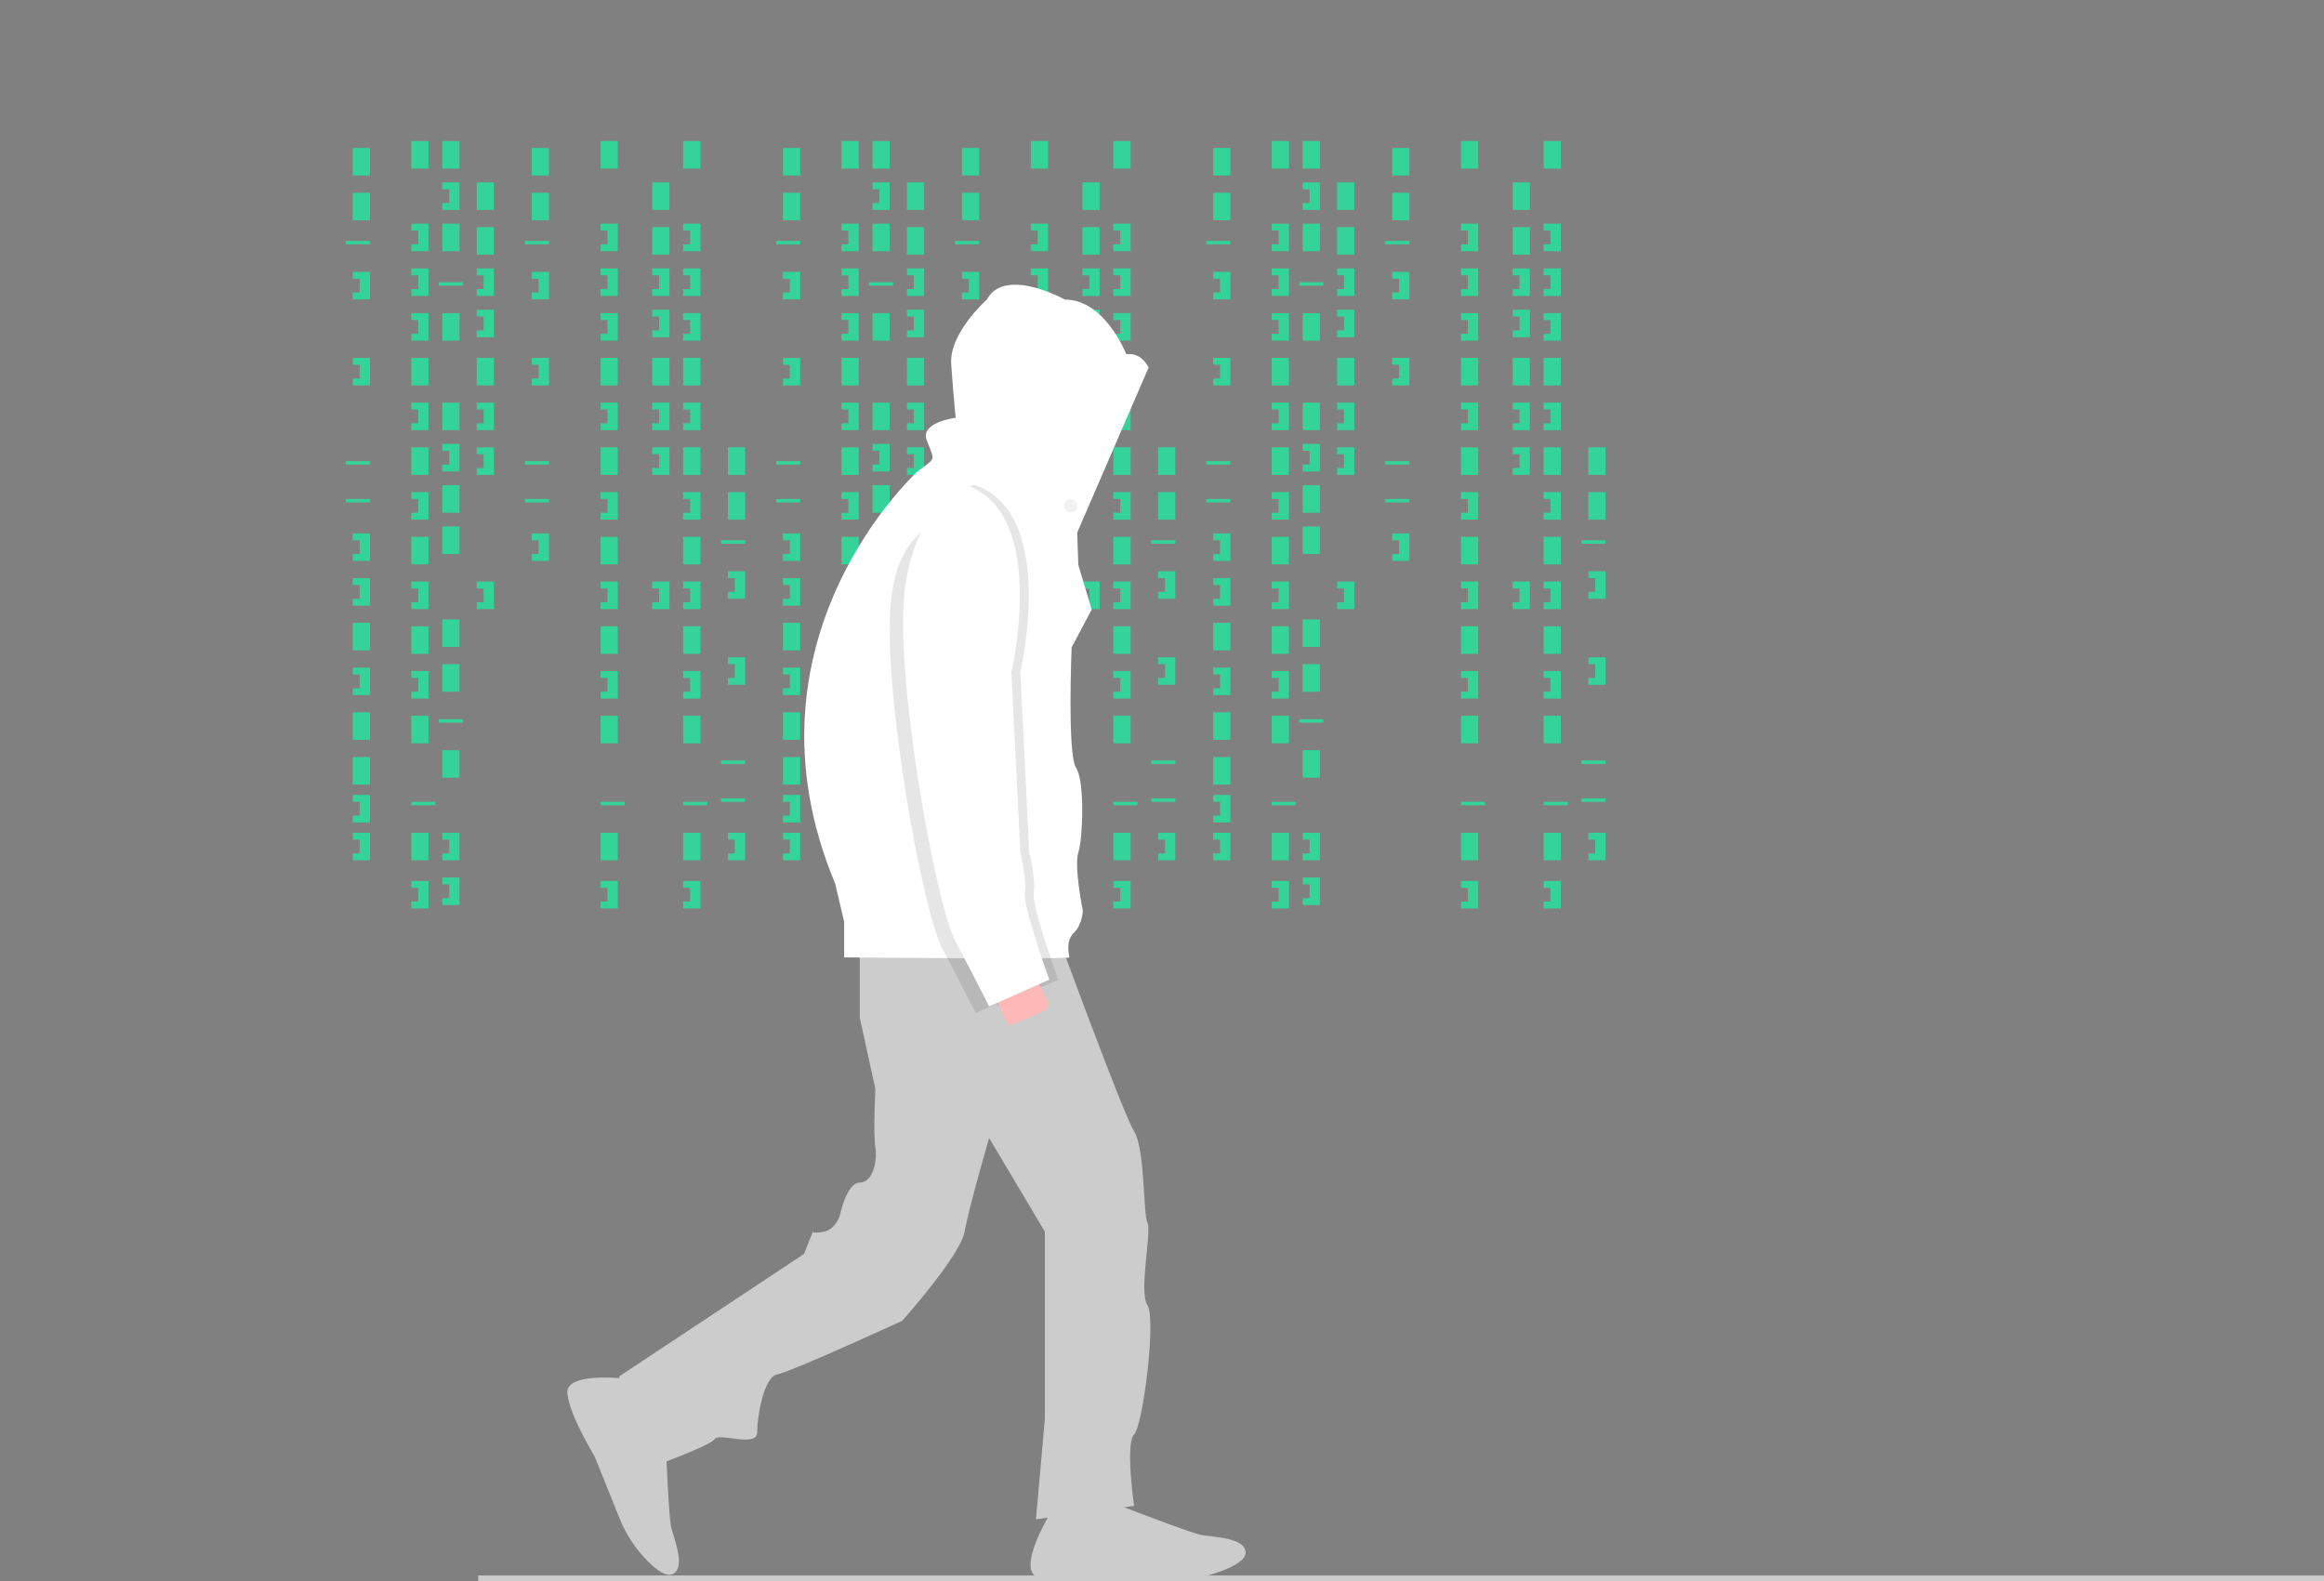 <svg xmlns="http://www.w3.org/2000/svg" data-name="Layer 1" width="1042.039" height="709.089" viewBox="0 0 1042.039 709.089"
    xmlns:xlink="http://www.w3.org/1999/xlink">
    <rect x="0" y="0" width="1042.039" height="709.089" fill="#808080" stroke="none"/>
    <title>hacker_mind</title>
    <rect width="875" height="470.679" fill="transparent"/>
    <rect x="158.179" y="66.358" width="7.716" height="12.346" fill="#34D399"/>
    <rect x="184.414" y="63.272" width="7.716" height="12.346" fill="#34D399"/>
    <rect x="198.302" y="63.272" width="7.716" height="12.346" fill="#34D399"/>
    <rect x="198.302" y="100.309" width="7.716" height="12.346" fill="#34D399"/>
    <rect x="213.735" y="81.79" width="7.716" height="12.346" fill="#34D399"/>
    <rect x="213.735" y="101.852" width="7.716" height="12.346" fill="#34D399"/>
    <rect x="198.302" y="140.432" width="7.716" height="12.346" fill="#34D399"/>
    <rect x="213.735" y="160.494" width="7.716" height="12.346" fill="#34D399"/>
    <rect x="198.302" y="236.111" width="7.716" height="12.346" fill="#34D399"/>
    <rect x="184.414" y="160.494" width="7.716" height="12.346" fill="#34D399"/>
    <rect x="158.179" y="86.42" width="7.716" height="12.346" fill="#34D399"/>
    <rect x="158.179" y="279.321" width="7.716" height="12.346" fill="#34D399"/>
    <rect x="158.179" y="319.444" width="7.716" height="12.346" fill="#34D399"/>
    <rect x="158.179" y="339.506" width="7.716" height="12.346" fill="#34D399"/>
    <rect x="155.093" y="108.025" width="10.802" height="1.543" fill="#34D399"/>
    <rect x="196.759" y="126.543" width="10.802" height="1.543" fill="#34D399"/>
    <rect x="155.093" y="206.79" width="10.802" height="1.543" fill="#34D399"/>
    <rect x="155.093" y="223.765" width="10.802" height="1.543" fill="#34D399"/>
    <rect x="196.759" y="322.531" width="10.802" height="1.543" fill="#34D399"/>
    <rect x="184.414" y="359.568" width="10.802" height="1.543" fill="#34D399"/>
    <polygon points="158.179 121.914 158.179 125 161.265 125 161.265 131.173 158.179 131.173 158.179 134.259 165.895 134.259 165.895 121.914 158.179 121.914" fill="#34D399"/>
    <polygon points="184.414 100.309 184.414 103.395 187.5 103.395 187.5 109.568 184.414 109.568 184.414 112.654 192.13 112.654 192.13 100.309 184.414 100.309" fill="#34D399"/>
    <polygon points="213.735 120.37 213.735 123.457 216.821 123.457 216.821 129.63 213.735 129.63 213.735 132.716 221.451 132.716 221.451 120.37 213.735 120.37" fill="#34D399"/>
    <polygon points="213.735 180.556 213.735 183.642 216.821 183.642 216.821 189.815 213.735 189.815 213.735 192.901 221.451 192.901 221.451 180.556 213.735 180.556" fill="#34D399"/>
    <polygon points="213.735 200.617 213.735 203.704 216.821 203.704 216.821 209.877 213.735 209.877 213.735 212.963 221.451 212.963 221.451 200.617 213.735 200.617" fill="#34D399"/>
    <polygon points="213.735 138.889 213.735 141.975 216.821 141.975 216.821 148.148 213.735 148.148 213.735 151.235 221.451 151.235 221.451 138.889 213.735 138.889" fill="#34D399"/>
    <polygon points="198.302 81.79 198.302 84.877 201.389 84.877 201.389 91.049 198.302 91.049 198.302 94.136 206.019 94.136 206.019 81.79 198.302 81.79" fill="#34D399"/>
    <rect x="198.302" y="180.556" width="7.716" height="12.346" fill="#34D399"/>
    <rect x="198.302" y="217.593" width="7.716" height="12.346" fill="#34D399"/>
    <polygon points="198.302 199.074 198.302 202.16 201.389 202.16 201.389 208.333 198.302 208.333 198.302 211.42 206.019 211.42 206.019 199.074 198.302 199.074" fill="#34D399"/>
    <polygon points="184.414 120.37 184.414 123.457 187.5 123.457 187.5 129.63 184.414 129.63 184.414 132.716 192.13 132.716 192.13 120.37 184.414 120.37" fill="#34D399"/>
    <polygon points="184.414 140.432 184.414 143.519 187.5 143.519 187.5 149.691 184.414 149.691 184.414 152.778 192.13 152.778 192.13 140.432 184.414 140.432" fill="#34D399"/>
    <rect x="184.414" y="200.617" width="7.716" height="12.346" fill="#34D399"/>
    <polygon points="184.414 180.556 184.414 183.642 187.5 183.642 187.5 189.815 184.414 189.815 184.414 192.901 192.13 192.901 192.13 180.556 184.414 180.556" fill="#34D399"/>
    <rect x="184.414" y="240.741" width="7.716" height="12.346" fill="#34D399"/>
    <polygon points="184.414 220.679 184.414 223.765 187.5 223.765 187.5 229.938 184.414 229.938 184.414 233.025 192.13 233.025 192.13 220.679 184.414 220.679" fill="#34D399"/>
    <rect x="184.414" y="280.864" width="7.716" height="12.346" fill="#34D399"/>
    <rect x="198.302" y="277.778" width="7.716" height="12.346" fill="#34D399"/>
    <polygon points="184.414 260.802 184.414 263.889 187.5 263.889 187.5 270.062 184.414 270.062 184.414 273.148 192.13 273.148 192.13 260.802 184.414 260.802" fill="#34D399"/>
    <polygon points="213.735 260.802 213.735 263.889 216.821 263.889 216.821 270.062 213.735 270.062 213.735 273.148 221.451 273.148 221.451 260.802 213.735 260.802" fill="#34D399"/>
    <rect x="292.438" y="81.79" width="7.716" height="12.346" fill="#34D399"/>
    <rect x="292.438" y="101.852" width="7.716" height="12.346" fill="#34D399"/>
    <rect x="292.438" y="160.494" width="7.716" height="12.346" fill="#34D399"/>
    <polygon points="292.438 120.37 292.438 123.457 295.525 123.457 295.525 129.63 292.438 129.63 292.438 132.716 300.154 132.716 300.154 120.37 292.438 120.37" fill="#34D399"/>
    <polygon points="292.438 180.556 292.438 183.642 295.525 183.642 295.525 189.815 292.438 189.815 292.438 192.901 300.154 192.901 300.154 180.556 292.438 180.556" fill="#34D399"/>
    <polygon points="292.438 200.617 292.438 203.704 295.525 203.704 295.525 209.877 292.438 209.877 292.438 212.963 300.154 212.963 300.154 200.617 292.438 200.617" fill="#34D399"/>
    <polygon points="292.438 138.889 292.438 141.975 295.525 141.975 295.525 148.148 292.438 148.148 292.438 151.235 300.154 151.235 300.154 138.889 292.438 138.889" fill="#34D399"/>
    <polygon points="292.438 260.802 292.438 263.889 295.525 263.889 295.525 270.062 292.438 270.062 292.438 273.148 300.154 273.148 300.154 260.802 292.438 260.802" fill="#34D399"/>
    <rect x="184.414" y="320.988" width="7.716" height="12.346" fill="#34D399"/>
    <rect x="198.302" y="297.84" width="7.716" height="12.346" fill="#34D399"/>
    <rect x="184.414" y="373.457" width="7.716" height="12.346" fill="#34D399"/>
    <rect x="198.302" y="336.42" width="7.716" height="12.346" fill="#34D399"/>
    <polygon points="184.414 300.926 184.414 304.012 187.5 304.012 187.5 310.185 184.414 310.185 184.414 313.272 192.13 313.272 192.13 300.926 184.414 300.926" fill="#34D399"/>
    <polygon points="184.414 395.062 184.414 398.148 187.5 398.148 187.5 404.321 184.414 404.321 184.414 407.407 192.13 407.407 192.13 395.062 184.414 395.062" fill="#34D399"/>
    <rect x="269.29" y="63.272" width="7.716" height="12.346" fill="#34D399"/>
    <rect x="269.29" y="160.494" width="7.716" height="12.346" fill="#34D399"/>
    <rect x="269.29" y="359.568" width="10.802" height="1.543" fill="#34D399"/>
    <polygon points="269.29 100.309 269.29 103.395 272.377 103.395 272.377 109.568 269.29 109.568 269.29 112.654 277.006 112.654 277.006 100.309 269.29 100.309" fill="#34D399"/>
    <polygon points="269.29 120.37 269.29 123.457 272.377 123.457 272.377 129.63 269.29 129.63 269.29 132.716 277.006 132.716 277.006 120.37 269.29 120.37" fill="#34D399"/>
    <polygon points="269.29 140.432 269.29 143.519 272.377 143.519 272.377 149.691 269.29 149.691 269.29 152.778 277.006 152.778 277.006 140.432 269.29 140.432" fill="#34D399"/>
    <rect x="269.29" y="200.617" width="7.716" height="12.346" fill="#34D399"/>
    <polygon points="269.29 180.556 269.29 183.642 272.377 183.642 272.377 189.815 269.29 189.815 269.29 192.901 277.006 192.901 277.006 180.556 269.29 180.556" fill="#34D399"/>
    <rect x="269.29" y="240.741" width="7.716" height="12.346" fill="#34D399"/>
    <polygon points="269.29 220.679 269.29 223.765 272.377 223.765 272.377 229.938 269.29 229.938 269.29 233.025 277.006 233.025 277.006 220.679 269.29 220.679" fill="#34D399"/>
    <rect x="269.29" y="280.864" width="7.716" height="12.346" fill="#34D399"/>
    <polygon points="269.29 260.802 269.29 263.889 272.377 263.889 272.377 270.062 269.29 270.062 269.29 273.148 277.006 273.148 277.006 260.802 269.29 260.802" fill="#34D399"/>
    <rect x="269.29" y="320.988" width="7.716" height="12.346" fill="#34D399"/>
    <rect x="269.29" y="373.457" width="7.716" height="12.346" fill="#34D399"/>
    <polygon points="269.29 300.926 269.29 304.012 272.377 304.012 272.377 310.185 269.29 310.185 269.29 313.272 277.006 313.272 277.006 300.926 269.29 300.926" fill="#34D399"/>
    <polygon points="269.29 395.062 269.29 398.148 272.377 398.148 272.377 404.321 269.29 404.321 269.29 407.407 277.006 407.407 277.006 395.062 269.29 395.062" fill="#34D399"/>
    <rect x="306.327" y="63.272" width="7.716" height="12.346" fill="#34D399"/>
    <rect x="306.327" y="160.494" width="7.716" height="12.346" fill="#34D399"/>
    <rect x="306.327" y="359.568" width="10.802" height="1.543" fill="#34D399"/>
    <polygon points="306.327 100.309 306.327 103.395 309.414 103.395 309.414 109.568 306.327 109.568 306.327 112.654 314.043 112.654 314.043 100.309 306.327 100.309" fill="#34D399"/>
    <polygon points="306.327 120.37 306.327 123.457 309.414 123.457 309.414 129.63 306.327 129.63 306.327 132.716 314.043 132.716 314.043 120.37 306.327 120.37" fill="#34D399"/>
    <polygon points="306.327 140.432 306.327 143.519 309.414 143.519 309.414 149.691 306.327 149.691 306.327 152.778 314.043 152.778 314.043 140.432 306.327 140.432" fill="#34D399"/>
    <rect x="306.327" y="200.617" width="7.716" height="12.346" fill="#34D399"/>
    <polygon points="306.327 180.556 306.327 183.642 309.414 183.642 309.414 189.815 306.327 189.815 306.327 192.901 314.043 192.901 314.043 180.556 306.327 180.556" fill="#34D399"/>
    <rect x="306.327" y="240.741" width="7.716" height="12.346" fill="#34D399"/>
    <polygon points="306.327 220.679 306.327 223.765 309.414 223.765 309.414 229.938 306.327 229.938 306.327 233.025 314.043 233.025 314.043 220.679 306.327 220.679" fill="#34D399"/>
    <rect x="306.327" y="280.864" width="7.716" height="12.346" fill="#34D399"/>
    <polygon points="306.327 260.802 306.327 263.889 309.414 263.889 309.414 270.062 306.327 270.062 306.327 273.148 314.043 273.148 314.043 260.802 306.327 260.802" fill="#34D399"/>
    <rect x="306.327" y="320.988" width="7.716" height="12.346" fill="#34D399"/>
    <rect x="306.327" y="373.457" width="7.716" height="12.346" fill="#34D399"/>
    <polygon points="306.327 300.926 306.327 304.012 309.414 304.012 309.414 310.185 306.327 310.185 306.327 313.272 314.043 313.272 314.043 300.926 306.327 300.926" fill="#34D399"/>
    <polygon points="306.327 395.062 306.327 398.148 309.414 398.148 309.414 404.321 306.327 404.321 306.327 407.407 314.043 407.407 314.043 395.062 306.327 395.062" fill="#34D399"/>
    <polygon points="198.302 373.457 198.302 376.543 201.389 376.543 201.389 382.716 198.302 382.716 198.302 385.802 206.019 385.802 206.019 373.457 198.302 373.457" fill="#34D399"/>
    <polygon points="198.302 393.519 198.302 396.605 201.389 396.605 201.389 402.778 198.302 402.778 198.302 405.864 206.019 405.864 206.019 393.519 198.302 393.519" fill="#34D399"/>
    <polygon points="158.179 160.494 158.179 163.58 161.265 163.58 161.265 169.753 158.179 169.753 158.179 172.84 165.895 172.84 165.895 160.494 158.179 160.494" fill="#34D399"/>
    <polygon points="158.179 239.198 158.179 242.284 161.265 242.284 161.265 248.457 158.179 248.457 158.179 251.543 165.895 251.543 165.895 239.198 158.179 239.198" fill="#34D399"/>
    <polygon points="158.179 259.259 158.179 262.346 161.265 262.346 161.265 268.519 158.179 268.519 158.179 271.605 165.895 271.605 165.895 259.259 158.179 259.259" fill="#34D399"/>
    <polygon points="158.179 299.383 158.179 302.469 161.265 302.469 161.265 308.642 158.179 308.642 158.179 311.728 165.895 311.728 165.895 299.383 158.179 299.383" fill="#34D399"/>
    <polygon points="158.179 356.481 158.179 359.568 161.265 359.568 161.265 365.741 158.179 365.741 158.179 368.827 165.895 368.827 165.895 356.481 158.179 356.481" fill="#34D399"/>
    <polygon points="158.179 373.457 158.179 376.543 161.265 376.543 161.265 382.716 158.179 382.716 158.179 385.802 165.895 385.802 165.895 373.457 158.179 373.457" fill="#34D399"/>
    <rect x="238.426" y="66.358" width="7.716" height="12.346" fill="#34D399"/>
    <rect x="238.426" y="86.42" width="7.716" height="12.346" fill="#34D399"/>
    <rect x="235.34" y="108.025" width="10.802" height="1.543" fill="#34D399"/>
    <rect x="235.34" y="206.79" width="10.802" height="1.543" fill="#34D399"/>
    <rect x="235.34" y="223.765" width="10.802" height="1.543" fill="#34D399"/>
    <polygon points="238.426 121.914 238.426 125 241.512 125 241.512 131.173 238.426 131.173 238.426 134.259 246.142 134.259 246.142 121.914 238.426 121.914" fill="#34D399"/>
    <polygon points="238.426 160.494 238.426 163.58 241.512 163.58 241.512 169.753 238.426 169.753 238.426 172.84 246.142 172.84 246.142 160.494 238.426 160.494" fill="#34D399"/>
    <polygon points="238.426 239.198 238.426 242.284 241.512 242.284 241.512 248.457 238.426 248.457 238.426 251.543 246.142 251.543 246.142 239.198 238.426 239.198" fill="#34D399"/>
    <rect x="326.389" y="200.617" width="7.716" height="12.346" fill="#34D399"/>
    <rect x="326.389" y="220.679" width="7.716" height="12.346" fill="#34D399"/>
    <rect x="323.302" y="242.284" width="10.802" height="1.543" fill="#34D399"/>
    <rect x="323.302" y="341.049" width="10.802" height="1.543" fill="#34D399"/>
    <rect x="323.302" y="358.025" width="10.802" height="1.543" fill="#34D399"/>
    <polygon points="326.389 256.173 326.389 259.259 329.475 259.259 329.475 265.432 326.389 265.432 326.389 268.519 334.105 268.519 334.105 256.173 326.389 256.173" fill="#34D399"/>
    <polygon points="326.389 294.753 326.389 297.84 329.475 297.84 329.475 304.012 326.389 304.012 326.389 307.099 334.105 307.099 334.105 294.753 326.389 294.753" fill="#34D399"/>
    <polygon points="326.389 373.457 326.389 376.543 329.475 376.543 329.475 382.716 326.389 382.716 326.389 385.802 334.105 385.802 334.105 373.457 326.389 373.457" fill="#34D399"/>
    <rect x="351.08" y="66.358" width="7.716" height="12.346" fill="#34D399"/>
    <rect x="377.315" y="63.272" width="7.716" height="12.346" fill="#34D399"/>
    <rect x="391.204" y="63.272" width="7.716" height="12.346" fill="#34D399"/>
    <rect x="391.204" y="100.309" width="7.716" height="12.346" fill="#34D399"/>
    <rect x="406.636" y="81.79" width="7.716" height="12.346" fill="#34D399"/>
    <rect x="406.636" y="101.852" width="7.716" height="12.346" fill="#34D399"/>
    <rect x="391.204" y="140.432" width="7.716" height="12.346" fill="#34D399"/>
    <rect x="406.636" y="160.494" width="7.716" height="12.346" fill="#34D399"/>
    <rect x="391.204" y="236.111" width="7.716" height="12.346" fill="#34D399"/>
    <rect x="377.315" y="160.494" width="7.716" height="12.346" fill="#34D399"/>
    <rect x="351.08" y="86.42" width="7.716" height="12.346" fill="#34D399"/>
    <rect x="351.08" y="279.321" width="7.716" height="12.346" fill="#34D399"/>
    <rect x="351.08" y="319.444" width="7.716" height="12.346" fill="#34D399"/>
    <rect x="351.08" y="339.506" width="7.716" height="12.346" fill="#34D399"/>
    <rect x="347.994" y="108.025" width="10.802" height="1.543" fill="#34D399"/>
    <rect x="389.66" y="126.543" width="10.802" height="1.543" fill="#34D399"/>
    <rect x="347.994" y="206.79" width="10.802" height="1.543" fill="#34D399"/>
    <rect x="347.994" y="223.765" width="10.802" height="1.543" fill="#34D399"/>
    <rect x="389.66" y="322.531" width="10.802" height="1.543" fill="#34D399"/>
    <rect x="377.315" y="359.568" width="10.802" height="1.543" fill="#34D399"/>
    <polygon points="351.08 121.914 351.08 125 354.167 125 354.167 131.173 351.08 131.173 351.08 134.259 358.796 134.259 358.796 121.914 351.08 121.914" fill="#34D399"/>
    <polygon points="377.315 100.309 377.315 103.395 380.401 103.395 380.401 109.568 377.315 109.568 377.315 112.654 385.031 112.654 385.031 100.309 377.315 100.309" fill="#34D399"/>
    <polygon points="406.636 120.37 406.636 123.457 409.722 123.457 409.722 129.63 406.636 129.63 406.636 132.716 414.352 132.716 414.352 120.37 406.636 120.37" fill="#34D399"/>
    <polygon points="406.636 180.556 406.636 183.642 409.722 183.642 409.722 189.815 406.636 189.815 406.636 192.901 414.352 192.901 414.352 180.556 406.636 180.556" fill="#34D399"/>
    <polygon points="406.636 200.617 406.636 203.704 409.722 203.704 409.722 209.877 406.636 209.877 406.636 212.963 414.352 212.963 414.352 200.617 406.636 200.617" fill="#34D399"/>
    <polygon points="406.636 138.889 406.636 141.975 409.722 141.975 409.722 148.148 406.636 148.148 406.636 151.235 414.352 151.235 414.352 138.889 406.636 138.889" fill="#34D399"/>
    <polygon points="391.204 81.79 391.204 84.877 394.29 84.877 394.29 91.049 391.204 91.049 391.204 94.136 398.92 94.136 398.92 81.79 391.204 81.79" fill="#34D399"/>
    <rect x="391.204" y="180.556" width="7.716" height="12.346" fill="#34D399"/>
    <rect x="391.204" y="217.593" width="7.716" height="12.346" fill="#34D399"/>
    <polygon points="391.204 199.074 391.204 202.16 394.29 202.16 394.29 208.333 391.204 208.333 391.204 211.42 398.92 211.42 398.92 199.074 391.204 199.074" fill="#34D399"/>
    <polygon points="377.315 120.37 377.315 123.457 380.401 123.457 380.401 129.63 377.315 129.63 377.315 132.716 385.031 132.716 385.031 120.37 377.315 120.37" fill="#34D399"/>
    <polygon points="377.315 140.432 377.315 143.519 380.401 143.519 380.401 149.691 377.315 149.691 377.315 152.778 385.031 152.778 385.031 140.432 377.315 140.432" fill="#34D399"/>
    <rect x="377.315" y="200.617" width="7.716" height="12.346" fill="#34D399"/>
    <polygon points="377.315 180.556 377.315 183.642 380.401 183.642 380.401 189.815 377.315 189.815 377.315 192.901 385.031 192.901 385.031 180.556 377.315 180.556" fill="#34D399"/>
    <rect x="377.315" y="240.741" width="7.716" height="12.346" fill="#34D399"/>
    <polygon points="377.315 220.679 377.315 223.765 380.401 223.765 380.401 229.938 377.315 229.938 377.315 233.025 385.031 233.025 385.031 220.679 377.315 220.679" fill="#34D399"/>
    <rect x="377.315" y="280.864" width="7.716" height="12.346" fill="#34D399"/>
    <rect x="391.204" y="277.778" width="7.716" height="12.346" fill="#34D399"/>
    <polygon points="377.315 260.802 377.315 263.889 380.401 263.889 380.401 270.062 377.315 270.062 377.315 273.148 385.031 273.148 385.031 260.802 377.315 260.802" fill="#34D399"/>
    <polygon points="406.636 260.802 406.636 263.889 409.722 263.889 409.722 270.062 406.636 270.062 406.636 273.148 414.352 273.148 414.352 260.802 406.636 260.802" fill="#34D399"/>
    <rect x="485.34" y="81.79" width="7.716" height="12.346" fill="#34D399"/>
    <rect x="485.34" y="101.852" width="7.716" height="12.346" fill="#34D399"/>
    <rect x="485.34" y="160.494" width="7.716" height="12.346" fill="#34D399"/>
    <polygon points="485.34 120.37 485.34 123.457 488.426 123.457 488.426 129.63 485.34 129.63 485.34 132.716 493.056 132.716 493.056 120.37 485.34 120.37" fill="#34D399"/>
    <polygon points="485.34 180.556 485.34 183.642 488.426 183.642 488.426 189.815 485.34 189.815 485.34 192.901 493.056 192.901 493.056 180.556 485.34 180.556" fill="#34D399"/>
    <polygon points="485.34 200.617 485.34 203.704 488.426 203.704 488.426 209.877 485.34 209.877 485.34 212.963 493.056 212.963 493.056 200.617 485.34 200.617" fill="#34D399"/>
    <polygon points="485.34 138.889 485.34 141.975 488.426 141.975 488.426 148.148 485.34 148.148 485.34 151.235 493.056 151.235 493.056 138.889 485.34 138.889" fill="#34D399"/>
    <polygon points="485.34 260.802 485.34 263.889 488.426 263.889 488.426 270.062 485.34 270.062 485.34 273.148 493.056 273.148 493.056 260.802 485.34 260.802" fill="#34D399"/>
    <rect x="377.315" y="320.988" width="7.716" height="12.346" fill="#34D399"/>
    <rect x="391.204" y="297.84" width="7.716" height="12.346" fill="#34D399"/>
    <rect x="377.315" y="373.457" width="7.716" height="12.346" fill="#34D399"/>
    <rect x="391.204" y="336.42" width="7.716" height="12.346" fill="#34D399"/>
    <polygon points="377.315 300.926 377.315 304.012 380.401 304.012 380.401 310.185 377.315 310.185 377.315 313.272 385.031 313.272 385.031 300.926 377.315 300.926" fill="#34D399"/>
    <polygon points="377.315 395.062 377.315 398.148 380.401 398.148 380.401 404.321 377.315 404.321 377.315 407.407 385.031 407.407 385.031 395.062 377.315 395.062" fill="#34D399"/>
    <rect x="462.191" y="63.272" width="7.716" height="12.346" fill="#34D399"/>
    <rect x="462.191" y="160.494" width="7.716" height="12.346" fill="#34D399"/>
    <rect x="462.191" y="359.568" width="10.802" height="1.543" fill="#34D399"/>
    <polygon points="462.191 100.309 462.191 103.395 465.278 103.395 465.278 109.568 462.191 109.568 462.191 112.654 469.907 112.654 469.907 100.309 462.191 100.309" fill="#34D399"/>
    <polygon points="462.191 120.37 462.191 123.457 465.278 123.457 465.278 129.63 462.191 129.63 462.191 132.716 469.907 132.716 469.907 120.37 462.191 120.37" fill="#34D399"/>
    <polygon points="462.191 140.432 462.191 143.519 465.278 143.519 465.278 149.691 462.191 149.691 462.191 152.778 469.907 152.778 469.907 140.432 462.191 140.432" fill="#34D399"/>
    <rect x="462.191" y="200.617" width="7.716" height="12.346" fill="#34D399"/>
    <polygon points="462.191 180.556 462.191 183.642 465.278 183.642 465.278 189.815 462.191 189.815 462.191 192.901 469.907 192.901 469.907 180.556 462.191 180.556" fill="#34D399"/>
    <rect x="462.191" y="240.741" width="7.716" height="12.346" fill="#34D399"/>
    <polygon points="462.191 220.679 462.191 223.765 465.278 223.765 465.278 229.938 462.191 229.938 462.191 233.025 469.907 233.025 469.907 220.679 462.191 220.679" fill="#34D399"/>
    <rect x="462.191" y="280.864" width="7.716" height="12.346" fill="#34D399"/>
    <polygon points="462.191 260.802 462.191 263.889 465.278 263.889 465.278 270.062 462.191 270.062 462.191 273.148 469.907 273.148 469.907 260.802 462.191 260.802" fill="#34D399"/>
    <rect x="462.191" y="320.988" width="7.716" height="12.346" fill="#34D399"/>
    <rect x="462.191" y="373.457" width="7.716" height="12.346" fill="#34D399"/>
    <polygon points="462.191 300.926 462.191 304.012 465.278 304.012 465.278 310.185 462.191 310.185 462.191 313.272 469.907 313.272 469.907 300.926 462.191 300.926" fill="#34D399"/>
    <polygon points="462.191 395.062 462.191 398.148 465.278 398.148 465.278 404.321 462.191 404.321 462.191 407.407 469.907 407.407 469.907 395.062 462.191 395.062" fill="#34D399"/>
    <rect x="499.228" y="63.272" width="7.716" height="12.346" fill="#34D399"/>
    <rect x="499.228" y="160.494" width="7.716" height="12.346" fill="#34D399"/>
    <rect x="499.228" y="359.568" width="10.802" height="1.543" fill="#34D399"/>
    <polygon points="499.228 100.309 499.228 103.395 502.315 103.395 502.315 109.568 499.228 109.568 499.228 112.654 506.944 112.654 506.944 100.309 499.228 100.309" fill="#34D399"/>
    <polygon points="499.228 120.37 499.228 123.457 502.315 123.457 502.315 129.63 499.228 129.63 499.228 132.716 506.944 132.716 506.944 120.37 499.228 120.37" fill="#34D399"/>
    <polygon points="499.228 140.432 499.228 143.519 502.315 143.519 502.315 149.691 499.228 149.691 499.228 152.778 506.944 152.778 506.944 140.432 499.228 140.432" fill="#34D399"/>
    <rect x="499.228" y="200.617" width="7.716" height="12.346" fill="#34D399"/>
    <polygon points="499.228 180.556 499.228 183.642 502.315 183.642 502.315 189.815 499.228 189.815 499.228 192.901 506.944 192.901 506.944 180.556 499.228 180.556" fill="#34D399"/>
    <rect x="499.228" y="240.741" width="7.716" height="12.346" fill="#34D399"/>
    <polygon points="499.228 220.679 499.228 223.765 502.315 223.765 502.315 229.938 499.228 229.938 499.228 233.025 506.944 233.025 506.944 220.679 499.228 220.679" fill="#34D399"/>
    <rect x="499.228" y="280.864" width="7.716" height="12.346" fill="#34D399"/>
    <polygon points="499.228 260.802 499.228 263.889 502.315 263.889 502.315 270.062 499.228 270.062 499.228 273.148 506.944 273.148 506.944 260.802 499.228 260.802" fill="#34D399"/>
    <rect x="499.228" y="320.988" width="7.716" height="12.346" fill="#34D399"/>
    <rect x="499.228" y="373.457" width="7.716" height="12.346" fill="#34D399"/>
    <polygon points="499.228 300.926 499.228 304.012 502.315 304.012 502.315 310.185 499.228 310.185 499.228 313.272 506.944 313.272 506.944 300.926 499.228 300.926" fill="#34D399"/>
    <polygon points="499.228 395.062 499.228 398.148 502.315 398.148 502.315 404.321 499.228 404.321 499.228 407.407 506.944 407.407 506.944 395.062 499.228 395.062" fill="#34D399"/>
    <polygon points="391.204 373.457 391.204 376.543 394.29 376.543 394.29 382.716 391.204 382.716 391.204 385.802 398.92 385.802 398.92 373.457 391.204 373.457" fill="#34D399"/>
    <polygon points="391.204 393.519 391.204 396.605 394.29 396.605 394.29 402.778 391.204 402.778 391.204 405.864 398.92 405.864 398.92 393.519 391.204 393.519" fill="#34D399"/>
    <polygon points="351.08 160.494 351.08 163.58 354.167 163.58 354.167 169.753 351.08 169.753 351.08 172.84 358.796 172.84 358.796 160.494 351.08 160.494" fill="#34D399"/>
    <polygon points="351.08 239.198 351.08 242.284 354.167 242.284 354.167 248.457 351.08 248.457 351.08 251.543 358.796 251.543 358.796 239.198 351.08 239.198" fill="#34D399"/>
    <polygon points="351.08 259.259 351.08 262.346 354.167 262.346 354.167 268.519 351.08 268.519 351.08 271.605 358.796 271.605 358.796 259.259 351.08 259.259" fill="#34D399"/>
    <polygon points="351.08 299.383 351.08 302.469 354.167 302.469 354.167 308.642 351.08 308.642 351.08 311.728 358.796 311.728 358.796 299.383 351.08 299.383" fill="#34D399"/>
    <polygon points="351.08 356.481 351.08 359.568 354.167 359.568 354.167 365.741 351.08 365.741 351.08 368.827 358.796 368.827 358.796 356.481 351.08 356.481" fill="#34D399"/>
    <polygon points="351.08 373.457 351.08 376.543 354.167 376.543 354.167 382.716 351.08 382.716 351.08 385.802 358.796 385.802 358.796 373.457 351.08 373.457" fill="#34D399"/>
    <rect x="431.327" y="66.358" width="7.716" height="12.346" fill="#34D399"/>
    <rect x="431.327" y="86.42" width="7.716" height="12.346" fill="#34D399"/>
    <rect x="428.241" y="108.025" width="10.802" height="1.543" fill="#34D399"/>
    <rect x="428.241" y="206.79" width="10.802" height="1.543" fill="#34D399"/>
    <rect x="428.241" y="223.765" width="10.802" height="1.543" fill="#34D399"/>
    <polygon points="431.327 121.914 431.327 125 434.414 125 434.414 131.173 431.327 131.173 431.327 134.259 439.043 134.259 439.043 121.914 431.327 121.914" fill="#34D399"/>
    <polygon points="431.327 160.494 431.327 163.58 434.414 163.58 434.414 169.753 431.327 169.753 431.327 172.84 439.043 172.84 439.043 160.494 431.327 160.494" fill="#34D399"/>
    <polygon points="431.327 239.198 431.327 242.284 434.414 242.284 434.414 248.457 431.327 248.457 431.327 251.543 439.043 251.543 439.043 239.198 431.327 239.198" fill="#34D399"/>
    <rect x="519.29" y="200.617" width="7.716" height="12.346" fill="#34D399"/>
    <rect x="519.29" y="220.679" width="7.716" height="12.346" fill="#34D399"/>
    <rect x="516.204" y="242.284" width="10.802" height="1.543" fill="#34D399"/>
    <rect x="516.204" y="341.049" width="10.802" height="1.543" fill="#34D399"/>
    <rect x="516.204" y="358.025" width="10.802" height="1.543" fill="#34D399"/>
    <polygon points="519.29 256.173 519.29 259.259 522.377 259.259 522.377 265.432 519.29 265.432 519.29 268.519 527.006 268.519 527.006 256.173 519.29 256.173" fill="#34D399"/>
    <polygon points="519.29 294.753 519.29 297.84 522.377 297.84 522.377 304.012 519.29 304.012 519.29 307.099 527.006 307.099 527.006 294.753 519.29 294.753" fill="#34D399"/>
    <polygon points="519.29 373.457 519.29 376.543 522.377 376.543 522.377 382.716 519.29 382.716 519.29 385.802 527.006 385.802 527.006 373.457 519.29 373.457" fill="#34D399"/>
    <rect x="543.981" y="66.358" width="7.716" height="12.346" fill="#34D399"/>
    <rect x="570.216" y="63.272" width="7.716" height="12.346" fill="#34D399"/>
    <rect x="584.105" y="63.272" width="7.716" height="12.346" fill="#34D399"/>
    <rect x="584.105" y="100.309" width="7.716" height="12.346" fill="#34D399"/>
    <rect x="599.537" y="81.79" width="7.716" height="12.346" fill="#34D399"/>
    <rect x="599.537" y="101.852" width="7.716" height="12.346" fill="#34D399"/>
    <rect x="584.105" y="140.432" width="7.716" height="12.346" fill="#34D399"/>
    <rect x="599.537" y="160.494" width="7.716" height="12.346" fill="#34D399"/>
    <rect x="584.105" y="236.111" width="7.716" height="12.346" fill="#34D399"/>
    <rect x="570.216" y="160.494" width="7.716" height="12.346" fill="#34D399"/>
    <rect x="543.981" y="86.42" width="7.716" height="12.346" fill="#34D399"/>
    <rect x="543.981" y="279.321" width="7.716" height="12.346" fill="#34D399"/>
    <rect x="543.981" y="319.444" width="7.716" height="12.346" fill="#34D399"/>
    <rect x="543.981" y="339.506" width="7.716" height="12.346" fill="#34D399"/>
    <rect x="540.895" y="108.025" width="10.802" height="1.543" fill="#34D399"/>
    <rect x="582.562" y="126.543" width="10.802" height="1.543" fill="#34D399"/>
    <rect x="540.895" y="206.79" width="10.802" height="1.543" fill="#34D399"/>
    <rect x="540.895" y="223.765" width="10.802" height="1.543" fill="#34D399"/>
    <rect x="582.562" y="322.531" width="10.802" height="1.543" fill="#34D399"/>
    <rect x="570.216" y="359.568" width="10.802" height="1.543" fill="#34D399"/>
    <polygon points="543.981 121.914 543.981 125 547.068 125 547.068 131.173 543.981 131.173 543.981 134.259 551.698 134.259 551.698 121.914 543.981 121.914" fill="#34D399"/>
    <polygon points="570.216 100.309 570.216 103.395 573.302 103.395 573.302 109.568 570.216 109.568 570.216 112.654 577.932 112.654 577.932 100.309 570.216 100.309" fill="#34D399"/>
    <polygon points="599.537 120.37 599.537 123.457 602.623 123.457 602.623 129.63 599.537 129.63 599.537 132.716 607.253 132.716 607.253 120.37 599.537 120.37" fill="#34D399"/>
    <polygon points="599.537 180.556 599.537 183.642 602.623 183.642 602.623 189.815 599.537 189.815 599.537 192.901 607.253 192.901 607.253 180.556 599.537 180.556" fill="#34D399"/>
    <polygon points="599.537 200.617 599.537 203.704 602.623 203.704 602.623 209.877 599.537 209.877 599.537 212.963 607.253 212.963 607.253 200.617 599.537 200.617" fill="#34D399"/>
    <polygon points="599.537 138.889 599.537 141.975 602.623 141.975 602.623 148.148 599.537 148.148 599.537 151.235 607.253 151.235 607.253 138.889 599.537 138.889" fill="#34D399"/>
    <polygon points="584.105 81.79 584.105 84.877 587.191 84.877 587.191 91.049 584.105 91.049 584.105 94.136 591.821 94.136 591.821 81.79 584.105 81.79" fill="#34D399"/>
    <rect x="584.105" y="180.556" width="7.716" height="12.346" fill="#34D399"/>
    <rect x="584.105" y="217.593" width="7.716" height="12.346" fill="#34D399"/>
    <polygon points="584.105 199.074 584.105 202.16 587.191 202.16 587.191 208.333 584.105 208.333 584.105 211.42 591.821 211.42 591.821 199.074 584.105 199.074" fill="#34D399"/>
    <polygon points="570.216 120.37 570.216 123.457 573.302 123.457 573.302 129.63 570.216 129.63 570.216 132.716 577.932 132.716 577.932 120.37 570.216 120.37" fill="#34D399"/>
    <polygon points="570.216 140.432 570.216 143.519 573.302 143.519 573.302 149.691 570.216 149.691 570.216 152.778 577.932 152.778 577.932 140.432 570.216 140.432" fill="#34D399"/>
    <rect x="570.216" y="200.617" width="7.716" height="12.346" fill="#34D399"/>
    <polygon points="570.216 180.556 570.216 183.642 573.302 183.642 573.302 189.815 570.216 189.815 570.216 192.901 577.932 192.901 577.932 180.556 570.216 180.556" fill="#34D399"/>
    <rect x="570.216" y="240.741" width="7.716" height="12.346" fill="#34D399"/>
    <polygon points="570.216 220.679 570.216 223.765 573.302 223.765 573.302 229.938 570.216 229.938 570.216 233.025 577.932 233.025 577.932 220.679 570.216 220.679" fill="#34D399"/>
    <rect x="570.216" y="280.864" width="7.716" height="12.346" fill="#34D399"/>
    <rect x="584.105" y="277.778" width="7.716" height="12.346" fill="#34D399"/>
    <polygon points="570.216 260.802 570.216 263.889 573.302 263.889 573.302 270.062 570.216 270.062 570.216 273.148 577.932 273.148 577.932 260.802 570.216 260.802" fill="#34D399"/>
    <polygon points="599.537 260.802 599.537 263.889 602.623 263.889 602.623 270.062 599.537 270.062 599.537 273.148 607.253 273.148 607.253 260.802 599.537 260.802" fill="#34D399"/>
    <rect x="678.241" y="81.79" width="7.716" height="12.346" fill="#34D399"/>
    <rect x="678.241" y="101.852" width="7.716" height="12.346" fill="#34D399"/>
    <rect x="678.241" y="160.494" width="7.716" height="12.346" fill="#34D399"/>
    <polygon points="678.241 120.37 678.241 123.457 681.327 123.457 681.327 129.63 678.241 129.63 678.241 132.716 685.957 132.716 685.957 120.37 678.241 120.37" fill="#34D399"/>
    <polygon points="678.241 180.556 678.241 183.642 681.327 183.642 681.327 189.815 678.241 189.815 678.241 192.901 685.957 192.901 685.957 180.556 678.241 180.556" fill="#34D399"/>
    <polygon points="678.241 200.617 678.241 203.704 681.327 203.704 681.327 209.877 678.241 209.877 678.241 212.963 685.957 212.963 685.957 200.617 678.241 200.617" fill="#34D399"/>
    <polygon points="678.241 138.889 678.241 141.975 681.327 141.975 681.327 148.148 678.241 148.148 678.241 151.235 685.957 151.235 685.957 138.889 678.241 138.889" fill="#34D399"/>
    <polygon points="678.241 260.802 678.241 263.889 681.327 263.889 681.327 270.062 678.241 270.062 678.241 273.148 685.957 273.148 685.957 260.802 678.241 260.802" fill="#34D399"/>
    <rect x="570.216" y="320.988" width="7.716" height="12.346" fill="#34D399"/>
    <rect x="584.105" y="297.84" width="7.716" height="12.346" fill="#34D399"/>
    <rect x="570.216" y="373.457" width="7.716" height="12.346" fill="#34D399"/>
    <rect x="584.105" y="336.42" width="7.716" height="12.346" fill="#34D399"/>
    <polygon points="570.216 300.926 570.216 304.012 573.302 304.012 573.302 310.185 570.216 310.185 570.216 313.272 577.932 313.272 577.932 300.926 570.216 300.926" fill="#34D399"/>
    <polygon points="570.216 395.062 570.216 398.148 573.302 398.148 573.302 404.321 570.216 404.321 570.216 407.407 577.932 407.407 577.932 395.062 570.216 395.062" fill="#34D399"/>
    <rect x="655.093" y="63.272" width="7.716" height="12.346" fill="#34D399"/>
    <rect x="655.093" y="160.494" width="7.716" height="12.346" fill="#34D399"/>
    <rect x="655.093" y="359.568" width="10.802" height="1.543" fill="#34D399"/>
    <polygon points="655.093 100.309 655.093 103.395 658.179 103.395 658.179 109.568 655.093 109.568 655.093 112.654 662.809 112.654 662.809 100.309 655.093 100.309" fill="#34D399"/>
    <polygon points="655.093 120.37 655.093 123.457 658.179 123.457 658.179 129.63 655.093 129.63 655.093 132.716 662.809 132.716 662.809 120.37 655.093 120.37" fill="#34D399"/>
    <polygon points="655.093 140.432 655.093 143.519 658.179 143.519 658.179 149.691 655.093 149.691 655.093 152.778 662.809 152.778 662.809 140.432 655.093 140.432" fill="#34D399"/>
    <rect x="655.093" y="200.617" width="7.716" height="12.346" fill="#34D399"/>
    <polygon points="655.093 180.556 655.093 183.642 658.179 183.642 658.179 189.815 655.093 189.815 655.093 192.901 662.809 192.901 662.809 180.556 655.093 180.556" fill="#34D399"/>
    <rect x="655.093" y="240.741" width="7.716" height="12.346" fill="#34D399"/>
    <polygon points="655.093 220.679 655.093 223.765 658.179 223.765 658.179 229.938 655.093 229.938 655.093 233.025 662.809 233.025 662.809 220.679 655.093 220.679" fill="#34D399"/>
    <rect x="655.093" y="280.864" width="7.716" height="12.346" fill="#34D399"/>
    <polygon points="655.093 260.802 655.093 263.889 658.179 263.889 658.179 270.062 655.093 270.062 655.093 273.148 662.809 273.148 662.809 260.802 655.093 260.802" fill="#34D399"/>
    <rect x="655.093" y="320.988" width="7.716" height="12.346" fill="#34D399"/>
    <rect x="655.093" y="373.457" width="7.716" height="12.346" fill="#34D399"/>
    <polygon points="655.093 300.926 655.093 304.012 658.179 304.012 658.179 310.185 655.093 310.185 655.093 313.272 662.809 313.272 662.809 300.926 655.093 300.926" fill="#34D399"/>
    <polygon points="655.093 395.062 655.093 398.148 658.179 398.148 658.179 404.321 655.093 404.321 655.093 407.407 662.809 407.407 662.809 395.062 655.093 395.062" fill="#34D399"/>
    <rect x="692.13" y="63.272" width="7.716" height="12.346" fill="#34D399"/>
    <rect x="692.13" y="160.494" width="7.716" height="12.346" fill="#34D399"/>
    <rect x="692.13" y="359.568" width="10.802" height="1.543" fill="#34D399"/>
    <polygon points="692.13 100.309 692.13 103.395 695.216 103.395 695.216 109.568 692.13 109.568 692.13 112.654 699.846 112.654 699.846 100.309 692.13 100.309" fill="#34D399"/>
    <polygon points="692.13 120.37 692.13 123.457 695.216 123.457 695.216 129.63 692.13 129.63 692.13 132.716 699.846 132.716 699.846 120.37 692.13 120.37" fill="#34D399"/>
    <polygon points="692.13 140.432 692.13 143.519 695.216 143.519 695.216 149.691 692.13 149.691 692.13 152.778 699.846 152.778 699.846 140.432 692.13 140.432" fill="#34D399"/>
    <rect x="692.13" y="200.617" width="7.716" height="12.346" fill="#34D399"/>
    <polygon points="692.13 180.556 692.13 183.642 695.216 183.642 695.216 189.815 692.13 189.815 692.13 192.901 699.846 192.901 699.846 180.556 692.13 180.556" fill="#34D399"/>
    <rect x="692.13" y="240.741" width="7.716" height="12.346" fill="#34D399"/>
    <polygon points="692.13 220.679 692.13 223.765 695.216 223.765 695.216 229.938 692.13 229.938 692.13 233.025 699.846 233.025 699.846 220.679 692.13 220.679" fill="#34D399"/>
    <rect x="692.13" y="280.864" width="7.716" height="12.346" fill="#34D399"/>
    <polygon points="692.13 260.802 692.13 263.889 695.216 263.889 695.216 270.062 692.13 270.062 692.13 273.148 699.846 273.148 699.846 260.802 692.13 260.802" fill="#34D399"/>
    <rect x="692.13" y="320.988" width="7.716" height="12.346" fill="#34D399"/>
    <rect x="692.13" y="373.457" width="7.716" height="12.346" fill="#34D399"/>
    <polygon points="692.13 300.926 692.13 304.012 695.216 304.012 695.216 310.185 692.13 310.185 692.13 313.272 699.846 313.272 699.846 300.926 692.13 300.926" fill="#34D399"/>
    <polygon points="692.13 395.062 692.13 398.148 695.216 398.148 695.216 404.321 692.13 404.321 692.13 407.407 699.846 407.407 699.846 395.062 692.13 395.062" fill="#34D399"/>
    <polygon points="584.105 373.457 584.105 376.543 587.191 376.543 587.191 382.716 584.105 382.716 584.105 385.802 591.821 385.802 591.821 373.457 584.105 373.457" fill="#34D399"/>
    <polygon points="584.105 393.519 584.105 396.605 587.191 396.605 587.191 402.778 584.105 402.778 584.105 405.864 591.821 405.864 591.821 393.519 584.105 393.519" fill="#34D399"/>
    <polygon points="543.981 160.494 543.981 163.58 547.068 163.58 547.068 169.753 543.981 169.753 543.981 172.84 551.698 172.84 551.698 160.494 543.981 160.494" fill="#34D399"/>
    <polygon points="543.981 239.198 543.981 242.284 547.068 242.284 547.068 248.457 543.981 248.457 543.981 251.543 551.698 251.543 551.698 239.198 543.981 239.198" fill="#34D399"/>
    <polygon points="543.981 259.259 543.981 262.346 547.068 262.346 547.068 268.519 543.981 268.519 543.981 271.605 551.698 271.605 551.698 259.259 543.981 259.259" fill="#34D399"/>
    <polygon points="543.981 299.383 543.981 302.469 547.068 302.469 547.068 308.642 543.981 308.642 543.981 311.728 551.698 311.728 551.698 299.383 543.981 299.383" fill="#34D399"/>
    <polygon points="543.981 356.481 543.981 359.568 547.068 359.568 547.068 365.741 543.981 365.741 543.981 368.827 551.698 368.827 551.698 356.481 543.981 356.481" fill="#34D399"/>
    <polygon points="543.981 373.457 543.981 376.543 547.068 376.543 547.068 382.716 543.981 382.716 543.981 385.802 551.698 385.802 551.698 373.457 543.981 373.457" fill="#34D399"/>
    <rect x="624.228" y="66.358" width="7.716" height="12.346" fill="#34D399"/>
    <rect x="624.228" y="86.42" width="7.716" height="12.346" fill="#34D399"/>
    <rect x="621.142" y="108.025" width="10.802" height="1.543" fill="#34D399"/>
    <rect x="621.142" y="206.79" width="10.802" height="1.543" fill="#34D399"/>
    <rect x="621.142" y="223.765" width="10.802" height="1.543" fill="#34D399"/>
    <polygon points="624.228 121.914 624.228 125 627.315 125 627.315 131.173 624.228 131.173 624.228 134.259 631.944 134.259 631.944 121.914 624.228 121.914" fill="#34D399"/>
    <polygon points="624.228 160.494 624.228 163.58 627.315 163.58 627.315 169.753 624.228 169.753 624.228 172.84 631.944 172.84 631.944 160.494 624.228 160.494" fill="#34D399"/>
    <polygon points="624.228 239.198 624.228 242.284 627.315 242.284 627.315 248.457 624.228 248.457 624.228 251.543 631.944 251.543 631.944 239.198 624.228 239.198" fill="#34D399"/>
    <rect x="712.191" y="200.617" width="7.716" height="12.346" fill="#34D399"/>
    <rect x="712.191" y="220.679" width="7.716" height="12.346" fill="#34D399"/>
    <rect x="709.105" y="242.284" width="10.802" height="1.543" fill="#34D399"/>
    <rect x="709.105" y="341.049" width="10.802" height="1.543" fill="#34D399"/>
    <rect x="709.105" y="358.025" width="10.802" height="1.543" fill="#34D399"/>
    <polygon points="712.191 256.173 712.191 259.259 715.278 259.259 715.278 265.432 712.191 265.432 712.191 268.519 719.907 268.519 719.907 256.173 712.191 256.173" fill="#34D399"/>
    <polygon points="712.191 294.753 712.191 297.84 715.278 297.84 715.278 304.012 712.191 304.012 712.191 307.099 719.907 307.099 719.907 294.753 712.191 294.753" fill="#34D399"/>
    <polygon points="712.191 373.457 712.191 376.543 715.278 376.543 715.278 382.716 712.191 382.716 712.191 385.802 719.907 385.802 719.907 373.457 712.191 373.457" fill="#34D399"/>
    <rect x="214.435" y="706.534" width="827.604" height="2.554" fill="#CCCCCC"/>
    <path d="M464.48,499.795v52l7,32s-1,20,0,26-1,16-7,16-9,15-9,15-2,6-7,7-5,0-5,0l-4,10-83,55,16,40s25-9,27-12,19,4,19-3,3-25,9-26,56-24,56-24,26-29,28-40,11-42,11-42l25,42v84l-4,45,44-6s-4-28,0-32,10-52,6-58,2-33,0-37-1-33-6-41-35-90-35-90Z" transform="translate(-78.98 -95.456)" fill="#CCCCCC"/>
    <path d="M549.48,774.795s-15,25-5,28,29,0,31,0,38,1,38,1,24-5,24-12-15-7-20-8-36-13-36-13Z" transform="translate(-78.98 -95.456)" fill="#CCCCCC"/>
    <path d="M361.073,713.923s-28.902-3.827-27.681,6.541,11.527,26.611,12.322,28.446c.538,1.243,6.854,16.978,10.875,27.006a58.476,58.476,0,0,0,12.835,19.652c3.931,3.929,8.216,7.079,11.026,5.862,6.423-2.782.461-16.547-.608-21.532s-2.38-38.201-2.38-38.201Z" transform="translate(-78.98 -95.456)" fill="#CCCCCC"/>
    <path d="M561.98,334.295l32-74s-3-7-10-6c0,0-9.5-24.5-27.5-24.5,0,0-27-15-35,0,0,0-17,15-16,29s2,24,2,24-16,2-13,10,4,8,0,11l-4,3s-83,75-37,185l4,17v16s101,1,101,0-2-7,2-11,4-10,4-10-4-20-2-26,3-32-1-38-2-54-2-54l9-17-3-10-3-10Z" transform="translate(-78.98 -95.456)" fill="#ffffff"/>
    <path d="M553.48,534.795s-12-33-11-39-2-18-2-18l-4-81s17-72-21-84c0,0-9.615,4.196-17.494,17.697-7.791,3.47-17.244,12.252-19.506,34.303-4,39,14,139,23,156s15,29,15,29l9.406-4.181c.388.77.594,1.181.594,1.181Z" transform="translate(-78.98 -95.456)" opacity="0.1"/>
    <circle cx="480" cy="226.84" r="3" fill="#f2f2f2"/>
    <rect x="479" y="226.84" width="2" height="47" fill="transparent"/>
    <path d="M522.98,538.295l8,17s18-6,18-9-8-16-8-16Z" transform="translate(-78.98 -95.456)" fill="#ffb8b8"/>
    <path d="M511.48,312.795s-23,10-27,49,14,139,23,156,15,29,15,29l27-12s-12-33-11-39-2-18-2-18l-4-81S549.48,324.795,511.48,312.795Z" transform="translate(-78.98 -95.456)" fill="#ffffff"/>
</svg>